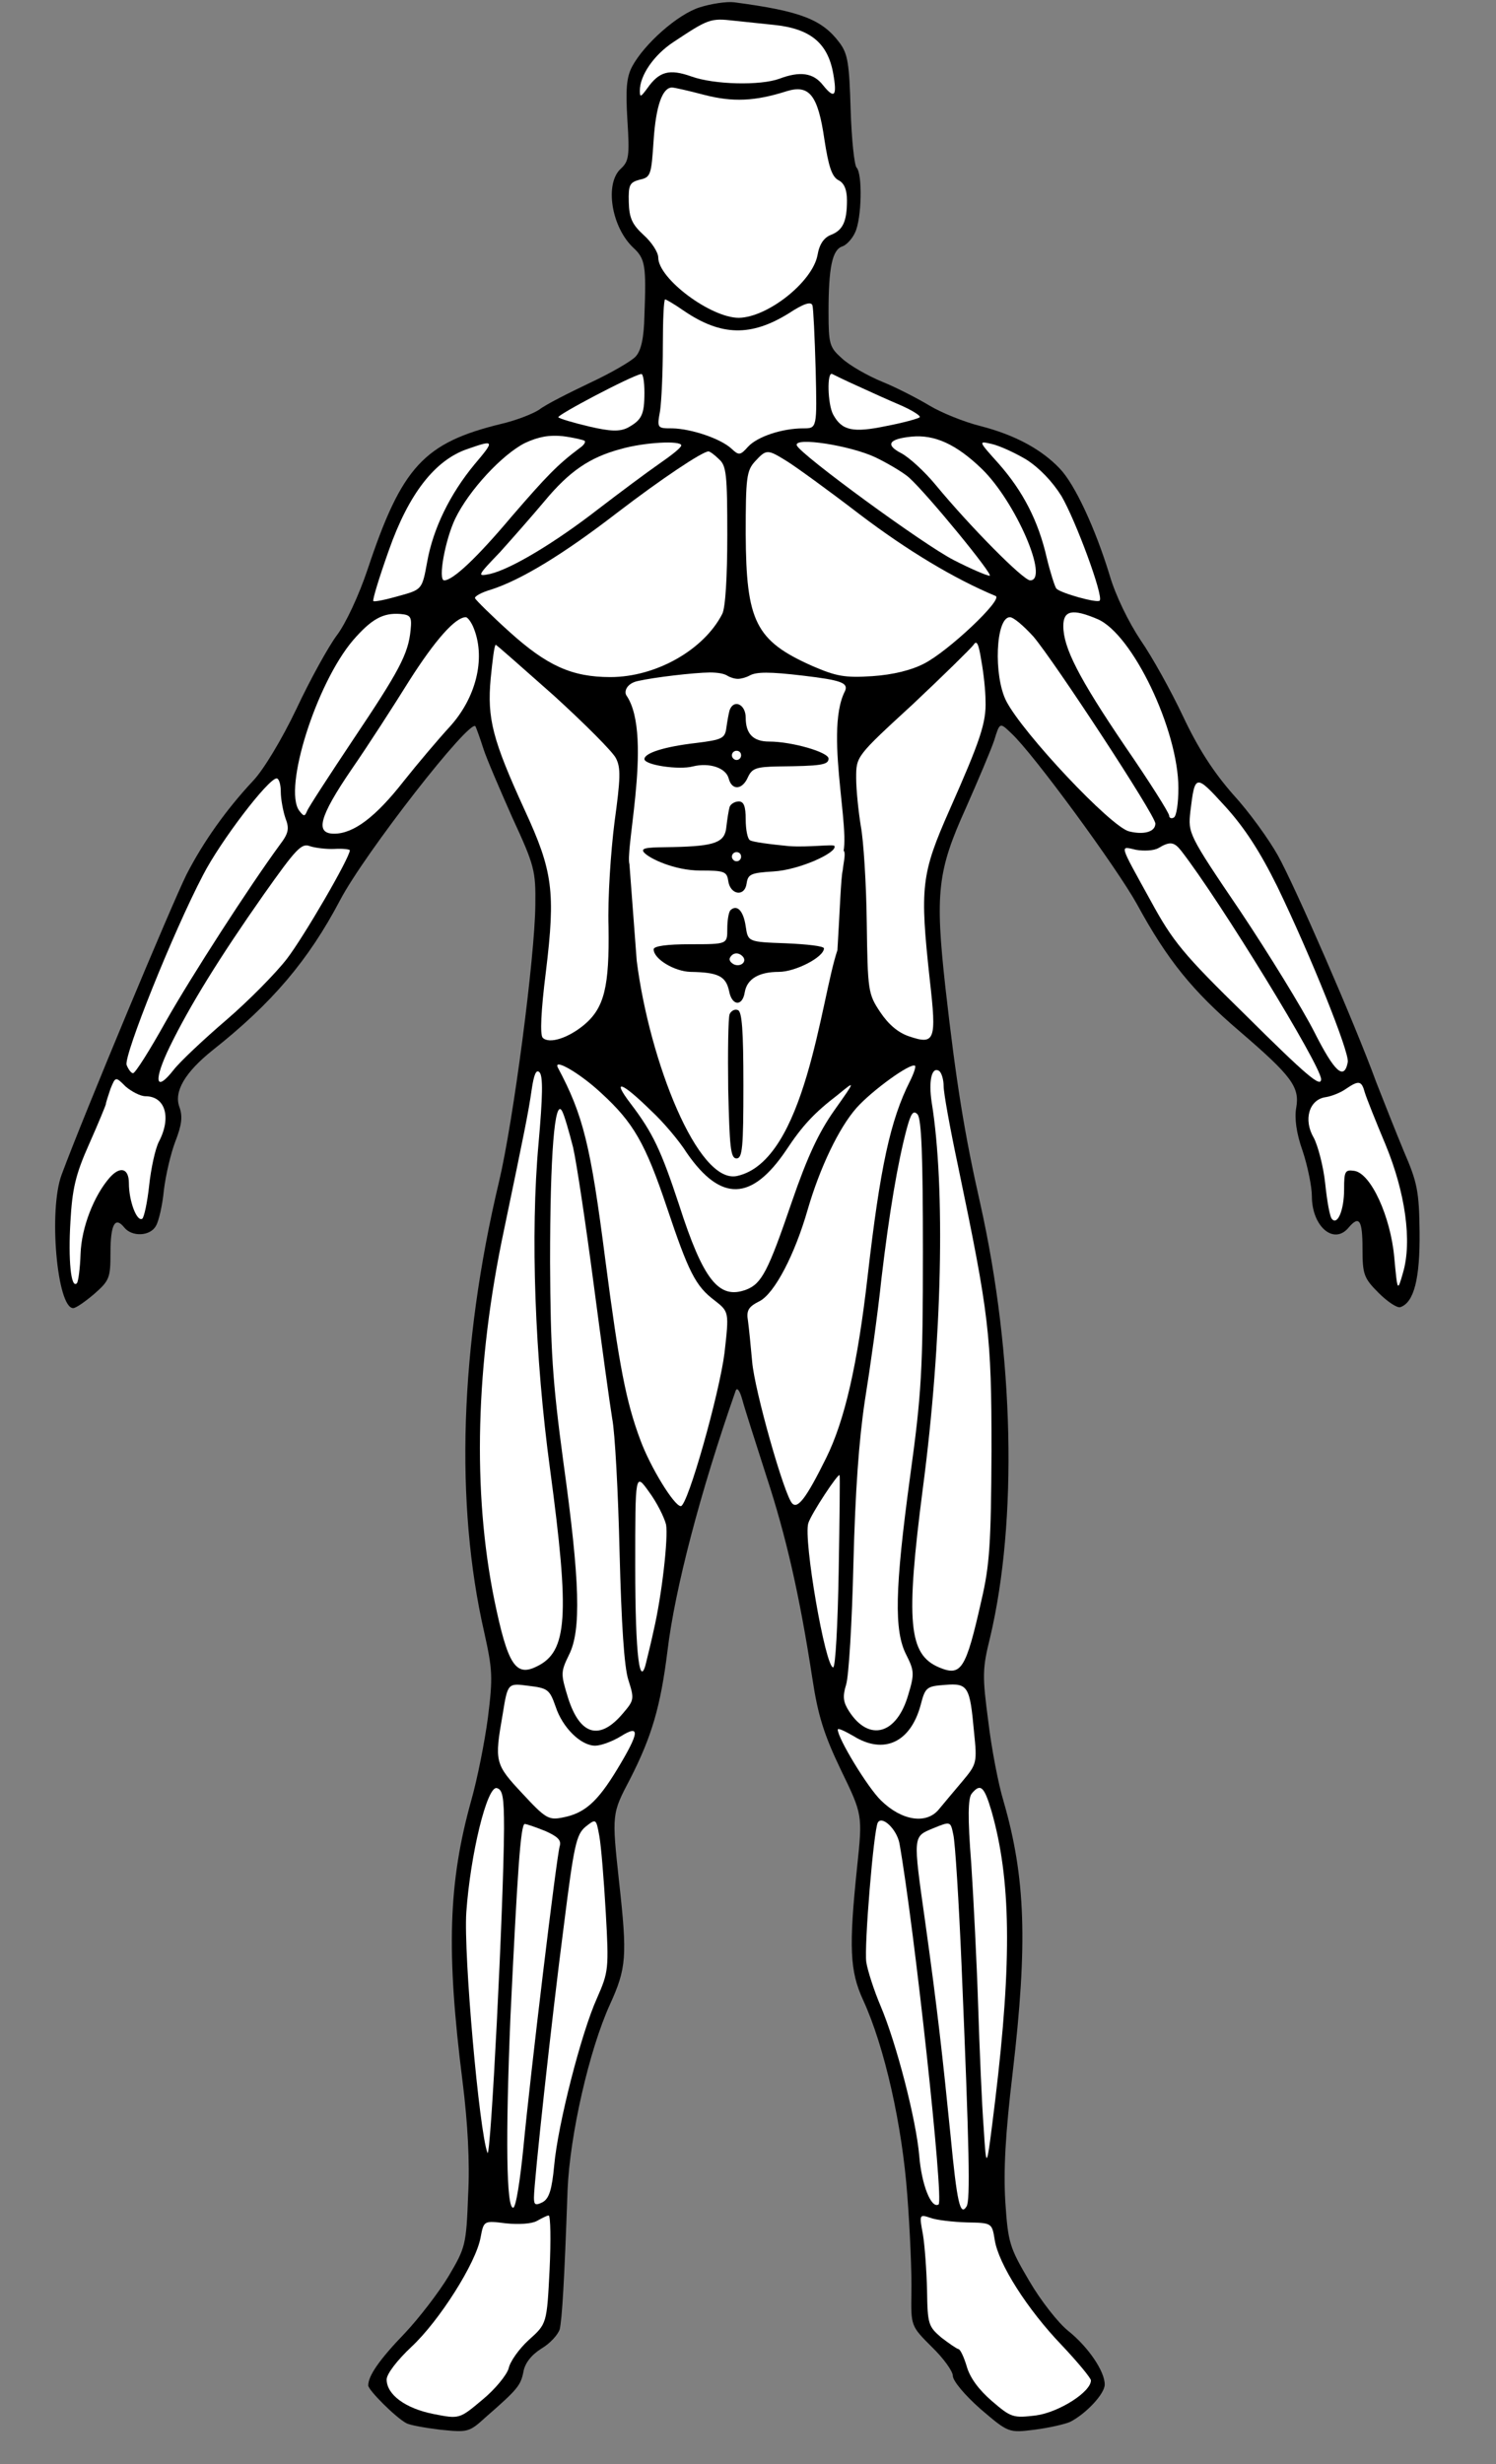 <?xml version="1.0" encoding="UTF-8" standalone="no"?>
<svg
   version="1.0"
   width="325pt"
   height="535pt"
   viewBox="0 0 325 535"
   preserveAspectRatio="xMidYMid meet"
   id="svg7"
   sodipodi:docname="Frente Avanzado path nombrados.svg"
   inkscape:version="1.3.2 (091e20e, 2023-11-25, custom)"
   xmlns:inkscape="http://www.inkscape.org/namespaces/inkscape"
   xmlns:sodipodi="http://sodipodi.sourceforge.net/DTD/sodipodi-0.dtd"
   xmlns="http://www.w3.org/2000/svg"
   xmlns:svg="http://www.w3.org/2000/svg">
  <rect x="0" y="0" width="325" height="535" fill="#808080" stroke="none"/>
  <defs
     id="defs7" />
  <sodipodi:namedview
     id="namedview7"
     pagecolor="#ffffff"
     bordercolor="#000000"
     borderopacity="0.25"
     inkscape:showpageshadow="2"
     inkscape:pageopacity="0.0"
     inkscape:pagecheckerboard="0"
     inkscape:deskcolor="#d1d1d1"
     inkscape:document-units="pt"
     inkscape:zoom="3.0808709"
     inkscape:cx="219.25618"
     inkscape:cy="72.869006"
     inkscape:window-width="1920"
     inkscape:window-height="991"
     inkscape:window-x="-9"
     inkscape:window-y="1341"
     inkscape:window-maximized="1"
     inkscape:current-layer="g7" />
  <g
     transform="translate(0,535) scale(0.1,-0.1)"
     fill="#000000"
     stroke="none"
     id="g7"
     inkscape:label="MusculosEspecificosFrontales">
    <path
       d="m 1520,5334 c -48,-15 -121,-80 -147,-129 -12,-23 -14,-49 -10,-116 5,-78 3,-89 -14,-105 -36,-32 -21,-127 27,-172 26,-24 28,-39 24,-147 -1,-48 -7,-76 -19,-89 -9,-10 -54,-36 -99,-57 -46,-22 -96,-47 -110,-58 -15,-10 -52,-24 -82,-31 -169,-41 -217,-93 -291,-315 -19,-57 -48,-119 -67,-144 -18,-24 -58,-96 -88,-160 -32,-67 -72,-133 -94,-156 -58,-62 -108,-132 -145,-204 -33,-67 -222,-519 -271,-651 -29,-77 -10,-290 25,-290 6,0 26,14 46,31 33,29 35,35 35,89 0,62 10,80 30,55 17,-21 57,-19 69,4 6,10 14,45 17,77 4,33 15,80 25,106 14,36 16,54 9,74 -13,34 12,76 72,124 129,102 208,195 277,326 53,101 283,396 294,377 2,-4 10,-26 17,-48 7,-22 36,-89 63,-150 48,-104 51,-115 50,-190 -1,-113 -48,-471 -79,-601 -85,-357 -96,-699 -32,-978 18,-81 19,-97 8,-185 -7,-53 -23,-133 -36,-179 -50,-179 -55,-328 -19,-612 11,-88 16,-174 12,-246 -4,-108 -6,-114 -42,-175 -21,-35 -64,-91 -95,-124 -56,-58 -80,-93 -80,-114 0,-10 60,-70 83,-82 7,-4 40,-10 73,-14 60,-6 63,-6 99,27 70,61 76,69 82,98 3,19 17,37 39,51 19,11 36,30 40,42 5,23 10,101 17,302 5,120 47,304 92,403 36,79 38,104 20,266 -16,148 -16,148 24,224 47,92 66,157 81,277 16,135 72,348 148,565 3,9 9,2 15,-20 5,-19 29,-93 52,-165 43,-131 72,-258 100,-440 12,-79 25,-121 62,-198 47,-97 47,-97 35,-211 -18,-173 -16,-225 13,-288 47,-102 85,-273 96,-423 6,-77 10,-173 9,-213 -1,-72 -1,-72 44,-117 25,-24 46,-53 46,-63 0,-11 26,-42 60,-72 61,-52 61,-52 118,-45 31,4 66,12 77,17 35,18 75,61 75,81 0,29 -36,82 -80,117 -21,17 -59,65 -84,108 -43,73 -46,83 -52,172 -4,69 0,146 16,280 33,282 28,424 -20,590 -11,36 -26,114 -33,173 -13,98 -13,114 4,182 60,254 52,612 -21,940 -35,154 -53,267 -76,470 -23,207 -17,255 44,390 27,61 55,127 62,148 12,39 12,39 37,15 47,-43 230,-293 273,-371 66,-121 120,-188 223,-276 113,-97 131,-121 123,-166 -4,-22 0,-55 14,-94 11,-33 20,-78 20,-98 0,-66 48,-107 80,-68 23,27 30,16 30,-46 0,-56 3,-64 35,-96 19,-19 40,-33 47,-31 30,10 43,62 42,163 -1,89 -5,108 -34,175 -17,41 -44,109 -60,150 -47,129 -178,429 -214,493 -19,34 -62,94 -97,132 -43,49 -76,100 -109,170 -26,55 -67,129 -92,165 -26,39 -54,96 -67,140 -31,102 -76,199 -109,233 -40,42 -98,73 -172,92 -36,9 -85,29 -110,44 -25,15 -71,39 -103,52 -32,13 -72,36 -88,51 -27,24 -29,31 -29,101 0,96 8,135 30,142 9,3 22,17 28,31 14,30 16,126 3,140 -5,5 -11,62 -13,126 -3,100 -6,121 -24,145 -38,51 -85,69 -229,88 -16,2 -50,-3 -75,-11 z"
       id="path1"
       transform="translate(0,2.4999998e-5)"
       inkscape:label="CuerpoCompleto" />
    <g
       id="g58"
       inkscape:label="Pies">
      <path
         d="m 2100,525 c 55,-1 55,-1 61,-38 8,-52 71,-151 146,-229 34,-36 63,-71 63,-76 0,-25 -69,-69 -119,-76 -50,-6 -54,-5 -96,31 -29,25 -48,51 -55,76 -6,20 -14,37 -18,37 -4,1 -20,12 -37,25 -28,24 -30,29 -31,102 -1,43 -5,98 -9,122 -8,43 -8,44 16,36 13,-5 49,-9 79,-10 z"
         id="path58"
         style="fill:#ffffff;fill-opacity:1"
         inkscape:label="PieDER" />
      <path
         d="m 1194,423 c -6,-118 -6,-118 -45,-153 -21,-19 -41,-47 -44,-62 -4,-14 -29,-45 -57,-68 -50,-42 -50,-42 -106,-31 -61,12 -102,42 -102,75 0,12 23,42 54,71 61,57 140,182 150,237 7,37 7,37 55,31 28,-3 56,-1 67,5 11,6 22,12 26,12 4,0 5,-53 2,-117 z"
         id="path57"
         style="fill:#ffffff;fill-opacity:1"
         inkscape:label="PieIZQ" />
    </g>
    <g
       id="g77"
       inkscape:label="Tibiales">
      <path
         d="m 1184,1375 c 27,-12 36,-20 32,-33 -7,-23 -64,-497 -79,-655 -7,-70 -16,-129 -22,-130 -15,-3 -17,151 -6,416 15,311 22,417 31,417 4,0 24,-7 44,-15 z"
         id="path56"
         style="fill:#ffffff;fill-opacity:1"
         inkscape:label="TibialIZQ" />
      <path
         d="m 2089,1082 c 17,-403 19,-508 11,-522 -14,-23 -21,8 -35,154 -17,169 -28,270 -55,463 -27,191 -27,185 18,204 37,15 37,15 43,-14 4,-16 12,-144 18,-285 z"
         id="path55"
         style="fill:#ffffff;fill-opacity:1"
         inkscape:label="TibialDER" />
    </g>
    <g
       id="g78"
       inkscape:label="Gastrocnemios">
      <g
         id="g76"
         inkscape:label="GastrocnemiosDER">
        <path
           d="m 1954,1348 c 32,-180 97,-776 85,-784 -16,-10 -37,43 -42,106 -7,80 -50,245 -84,325 -14,33 -28,76 -31,95 -5,33 16,287 25,303 9,16 41,-14 47,-45 z"
           id="path54"
           style="fill:#ffffff;fill-opacity:1"
           inkscape:label="GastrocnemioIZQ" />
        <path
           d="m 2154,1418 c 42,-147 45,-322 8,-628 -19,-155 -19,-155 -25,-60 -4,52 -9,172 -12,265 -3,94 -10,232 -15,309 -8,101 -7,142 1,152 19,23 27,16 43,-38 z"
           id="path52"
           style="fill:#ffffff;fill-opacity:1"
           inkscape:label="GastrocnemioDER" />
      </g>
      <g
         id="g75"
         inkscape:label="GastrocnemiosIZQ">
        <path
           d="m 1316,1198 c 7,-123 6,-129 -19,-186 -34,-75 -85,-274 -93,-363 -5,-53 -11,-72 -25,-80 -16,-8 -19,-6 -19,10 0,33 38,384 65,591 22,175 27,197 47,214 23,18 23,18 30,-20 4,-22 10,-96 14,-166 z"
           id="path53"
           style="fill:#ffffff;fill-opacity:1"
           inkscape:label="GastrocnemioDER" />
        <path
           d="m 1095,1380 c -1,-168 -29,-722 -36,-704 -18,47 -52,430 -46,522 9,127 45,274 66,270 13,-3 16,-19 16,-88 z"
           id="path51"
           style="fill:#ffffff;fill-opacity:1"
           inkscape:label="GastrocnemioIZQ" />
      </g>
    </g>
    <path
       d="m 2116,1590 c 7,-67 6,-70 -25,-107 -18,-21 -41,-49 -52,-62 -27,-32 -80,-24 -125,20 -29,28 -94,135 -94,154 0,4 15,-3 34,-14 66,-41 124,-14 146,67 10,39 13,41 53,44 50,4 54,-3 63,-102 z"
       id="path50"
       style="fill:#ffffff;fill-opacity:1"
       inkscape:label="ArticulacionRodillaDER" />
    <path
       d="m 1207,1645 c 15,-46 55,-85 86,-85 12,0 37,9 55,20 43,27 42,10 -7,-71 -43,-71 -71,-96 -119,-105 -30,-6 -37,-2 -87,52 -60,64 -61,69 -43,172 11,68 11,68 56,62 42,-5 46,-8 59,-45 z"
       id="path49"
       style="fill:#ffffff;fill-opacity:1"
       inkscape:label="ArticulacionRodillaIZQ" />
    <path
       d="m 1415.001,2938 c 25,-23 60,-64 77,-91 74,-107 141,-105 216,6 35,53 61,81 112,120 39,32 39,32 -7,-33 -34,-48 -59,-101 -93,-200 -51,-149 -65,-177 -99,-190 -59,-22 -93,20 -146,185 -39,118 -57,156 -105,219 -42,55 -20,48 45,-16 z"
       id="path43"
       style="fill:#ffffff;fill-opacity:1"
       inkscape:label="Ingle" />
    <g
       id="g73"
       inkscape:label="RectosFemorales">
      <path
         d="m 2005,2632 c 0,-257 -3,-308 -28,-489 -33,-243 -35,-334 -8,-386 17,-34 18,-41 4,-87 -25,-86 -85,-102 -128,-36 -13,20 -15,32 -7,58 6,18 13,137 16,263 4,158 12,269 25,355 11,68 28,188 36,265 17,143 35,250 55,325 9,33 14,40 23,31 9,-9 12,-92 12,-299 z"
         id="path46"
         style="fill:#ffffff;fill-opacity:1"
         inkscape:label="RectoFemoralDER" />
      <path
         d="m 1245,2859 c 8,-35 28,-170 45,-299 17,-129 35,-260 40,-290 6,-30 13,-161 16,-290 4,-156 10,-249 19,-277 13,-41 13,-44 -11,-72 -51,-61 -94,-49 -120,33 -16,52 -16,56 2,93 27,53 24,159 -12,418 -24,178 -28,244 -29,435 0,234 10,357 26,328 5,-9 15,-44 24,-79 z"
         id="path45"
         style="fill:#ffffff;fill-opacity:1"
         inkscape:label="RectoFemoralIZQ" />
    </g>
    <g
       id="g71"
       inkscape:label="CuadricepsExternos">
      <path
         d="m 2050,2992 c 0,-15 14,-92 31,-172 68,-326 73,-367 73,-620 -1,-202 -4,-248 -22,-325 -34,-151 -44,-165 -92,-145 -66,28 -73,97 -35,390 42,319 49,653 19,837 -7,46 0,78 16,68 5,-3 10,-18 10,-33 z"
         id="path41"
         style="fill:#ffffff;fill-opacity:1"
         inkscape:label="CuadricepsExternoDER" />
      <path
         d="m 1170,2868 c -18,-198 -8,-465 25,-708 43,-320 38,-396 -29,-428 -46,-23 -63,4 -92,144 -48,236 -41,512 21,804 44,211 53,255 60,304 5,34 10,45 17,38 8,-8 7,-53 -2,-154 z"
         id="path40"
         style="fill:#ffffff;fill-opacity:1"
         inkscape:label="CuadricepsExternoIZQ" />
    </g>
    <g
       id="g74"
       inkscape:label="CuadricepsInternos">
      <path
         d="m 1822,1938 c -2,-115 -7,-208 -12,-208 -17,0 -65,278 -54,313 6,20 66,111 68,104 1,-1 0,-95 -2,-209 z"
         id="path48"
         style="fill:#ffffff;fill-opacity:1"
         inkscape:label="CuadricepsInternoDER" />
      <path
         d="m 1447,2040 c 5,-28 -9,-153 -27,-230 -4,-19 -11,-48 -15,-64 -15,-69 -25,8 -25,203 0,204 0,204 30,162 17,-23 33,-55 37,-71 z"
         id="path47"
         style="fill:#ffffff;fill-opacity:1"
         inkscape:label="CuadricepsInternoIZQ" />
    </g>
    <g
       id="g70"
       inkscape:label="MuslosInternos">
      <path
         d="m 1977,3003 c -43,-85 -65,-188 -92,-423 -22,-193 -50,-314 -90,-395 -43,-87 -62,-112 -74,-99 -17,17 -82,246 -87,308 -3,34 -7,73 -9,88 -4,23 1,31 25,43 33,17 77,102 105,200 26,89 67,176 106,220 33,37 118,99 127,91 2,-2 -3,-17 -11,-33 z"
         id="path39"
         style="fill:#ffffff;fill-opacity:1"
         inkscape:label="MusloInternoDER" />
      <path
         d="m 1306,2977 c 70,-64 96,-109 143,-249 47,-140 62,-170 103,-201 32,-25 32,-25 22,-114 -11,-88 -80,-333 -95,-333 -14,0 -66,84 -88,144 -31,83 -46,161 -76,391 -32,249 -48,314 -103,417 -11,22 48,-12 94,-55 z"
         id="path38"
         style="fill:#ffffff;fill-opacity:1"
         inkscape:label="MusloInternoIZQ" />
    </g>
    <g
       id="g72"
       inkscape:label="Manos">
      <path
         d="m 2965,2978 c 4,-13 24,-63 45,-113 43,-104 58,-210 38,-278 -12,-42 -12,-42 -19,33 -8,89 -51,183 -87,188 -20,3 -22,-1 -22,-40 0,-45 -14,-78 -26,-65 -5,4 -11,39 -15,77 -4,38 -16,83 -25,100 -23,39 -10,83 26,88 13,2 33,10 44,18 28,19 34,18 41,-8 z"
         id="path44"
         style="fill:#ffffff;fill-opacity:1"
         inkscape:label="ManoDER" />
      <path
         d="m 316,2970 c 43,0 57,-46 29,-99 -8,-16 -17,-58 -21,-95 -4,-37 -11,-69 -15,-72 -12,-7 -29,39 -29,77 0,33 -19,38 -42,12 -34,-39 -61,-108 -63,-165 -1,-32 -5,-61 -8,-64 -13,-13 -19,51 -14,134 4,71 11,102 41,169 20,45 36,84 36,86 0,3 5,18 10,33 11,27 11,27 33,5 13,-11 32,-21 43,-21 z"
         id="path42"
         style="fill:#ffffff;fill-opacity:1"
         inkscape:label="ManoIZQ" />
    </g>
    <g
       id="g69"
       inkscape:label="FlexoresMuñecas">
      <path
         d="m 2566,3503 c 84,-108 304,-467 304,-496 0,-19 -30,6 -166,141 -134,131 -156,158 -204,246 -70,127 -68,119 -32,111 17,-3 39,-2 49,4 25,15 34,13 49,-6 z"
         id="path35"
         style="fill:#ffffff;fill-opacity:1"
         inkscape:label="FlexorMuñecaDER" />
      <path
         d="m 728,3507 c 17,1 32,-1 32,-3 0,-16 -100,-188 -137,-236 -24,-31 -83,-91 -132,-133 -49,-42 -100,-90 -114,-108 -40,-51 -44,-23 -8,51 43,88 107,192 204,330 70,99 82,112 100,105 12,-4 37,-7 55,-6 z"
         id="path34"
         style="fill:#ffffff;fill-opacity:1"
         inkscape:label="FlexorMuñecaIZQ" />
    </g>
    <g
       id="g68"
       inkscape:label="ExtensoresMuñecas">
      <path
         d="m 2775,3425 c 72,-149 157,-360 153,-381 -8,-41 -29,-21 -73,66 -26,51 -98,168 -160,261 -114,168 -114,170 -109,217 10,82 11,82 75,12 42,-46 76,-98 114,-175 z"
         id="path33"
         style="fill:#ffffff;fill-opacity:1"
         inkscape:label="ExtensorMuñecaDER" />
      <path
         d="m 610,3631 c 0,-16 5,-42 10,-57 9,-23 7,-33 -12,-58 -66,-90 -192,-285 -248,-384 -34,-61 -66,-112 -71,-112 -4,0 -10,8 -14,18 -6,21 101,288 166,412 38,74 142,210 160,210 5,0 9,-13 9,-29 z"
         id="path32"
         style="fill:#ffffff;fill-opacity:1"
         inkscape:label="ExtensorMuñecaIZQ" />
    </g>
    <path
       d="m 1580,3883.076 c 6,-3.808 16,-6.924 23,-6.924 7,0 18,3.116 25,6.924 15,8.655 44,8.655 117,0 82,-9.694 98,-15.579 91,-32.889 -49.754,-94.735 26.168,-349.039 -13.652,-366.444 -15.269,-6.674 -281.179,1.908 -450.838,-13.759 -24.374,-2.251 51.249,281.97 -10.952,370.587 -5,9.001 1.443,25.542 24.443,30.735 36,8.309 123,18.349 157,18.695 17,0 31,-2.423 38,-6.924 z"
       id="path29"
       style="fill:#ffffff;fill-opacity:1;stroke-width:0.588"
       sodipodi:nodetypes="cscccsscccc"
       inkscape:label="AbdomenAlto" />
    <path
       d="m 1830.823,3460.677 c -4,-14.978 -6.557,-93.272 -11.557,-173.608 -36.104,-105.884 -69.092,-457.639 -218,-490.189 -85.16,-18.615 -190.38,249.499 -218,467.041 l -16.432,217.696 c -0.386,26.84 8.97,20.436 16.432,20.591 107.638,-34.834 264.375,-78.607 444.942,0.976 12.967,5.715 3.399,-28.976 2.616,-42.506 z"
       id="path29-7"
       style="fill:#ffffff;fill-opacity:1;stroke-width:0.825"
       sodipodi:nodetypes="ccscccsc"
       inkscape:label="AbdomenBajo" />
    <g
       id="g67"
       inkscape:label="Oblicuos">
      <path
         d="m 1203,3840 c 67,-61 128,-122 135,-136 11,-21 10,-44 -3,-139 -8,-63 -15,-165 -13,-227 2,-130 -9,-176 -53,-213 -35,-29 -76,-42 -90,-28 -6,6 -4,57 7,144 21,173 15,218 -46,350 -70,153 -82,199 -74,286 4,40 8,73 11,73 2,0 58,-50 126,-110 z"
         id="path28"
         style="fill:#ffffff;fill-opacity:1"
         inkscape:label="OblicuoIZQ" />
      <path
         d="m 2141,3829 c 2,-48 -12,-88 -78,-237 -62,-140 -65,-168 -43,-370 15,-131 11,-141 -45,-122 -24,8 -45,26 -63,53 -26,39 -27,46 -29,194 -1,84 -7,179 -13,210 -5,31 -10,78 -10,104 0,47 0,47 123,160 67,63 126,121 132,129 7,11 11,3 17,-35 5,-27 9,-66 9,-86 z"
         id="path27"
         style="fill:#ffffff;fill-opacity:1"
         inkscape:label="OblicuoDER" />
    </g>
    <g
       id="g66"
       inkscape:label="CabezaCortaBiceps">
      <path
         d="m 2245,3968 c 45,-53 265,-388 265,-406 0,-18 -25,-25 -57,-17 -39,9 -231,213 -267,283 -28,55 -23,182 8,182 8,0 30,-19 51,-42 z"
         id="path25"
         style="fill:#ffffff;fill-opacity:1"
         inkscape:label="CabezaCortaBicepsDER" />
      <path
         d="m 1030,3984 c 25,-65 4,-150 -54,-213 -23,-25 -68,-78 -99,-117 -61,-78 -109,-114 -151,-114 -42,0 -33,36 38,140 36,52 92,139 125,192 56,88 100,138 123,138 4,0 13,-12 18,-26 z"
         id="path24"
         style="fill:#ffffff;fill-opacity:1"
         inkscape:label="CabezaCortaBicepsIZQ" />
    </g>
    <g
       id="g65"
       inkscape:label="CabezaLargaBiceps">
      <path
         d="m 2384,4006 c 76,-32 176,-241 176,-367 0,-32 -4,-61 -10,-64 -5,-3 -10,-1 -10,4 0,6 -43,74 -96,151 -101,149 -134,214 -134,261 0,34 20,38 74,15 z"
         id="path23"
         style="fill:#ffffff;fill-opacity:1"
         inkscape:label="CabezaLargaBicepsDER" />
      <path
         d="m 892,3982 c -5,-52 -25,-89 -125,-238 -52,-78 -97,-147 -100,-155 -5,-12 -7,-12 -17,1 -35,48 37,276 117,370 40,46 65,60 103,57 22,-2 25,-6 22,-35 z"
         id="path22"
         style="fill:#ffffff;fill-opacity:1"
         inkscape:label="CabezaLargaBicepsIZQ" />
    </g>
    <g
       id="g63"
       inkscape:label="PechoMedioBajo">
      <path
         d="m 1709,4349 c 18,-11 90,-63 159,-116 103,-78 204,-139 295,-177 17,-7 -104,-121 -156,-147 -27,-14 -67,-24 -112,-27 -60,-4 -79,0 -130,22 -124,55 -144,97 -145,287 0,122 2,137 20,157 25,27 27,27 69,1 z"
         id="path19"
         style="fill:#ffffff;fill-opacity:1"
         inkscape:label="PechoMedioBajoDER" />
      <path
         d="m 1562,4353 c 16,-14 18,-33 18,-165 0,-90 -4,-158 -11,-171 -40,-78 -144,-137 -243,-137 -84,0 -138,25 -219,98 -40,36 -73,69 -75,73 -2,4 14,13 35,19 65,21 156,76 274,167 98,75 184,132 198,133 3,0 13,-7 23,-17 z"
         id="path18"
         style="fill:#ffffff;fill-opacity:1"
         inkscape:label="PechoMedioBajoIZQ" />
    </g>
    <g
       id="g62"
       inkscape:label="PechoAlto">
      <path
         d="m 1902,4357 c 29,-14 62,-34 73,-44 40,-36 185,-213 175,-213 -6,0 -41,15 -78,34 -65,33 -333,229 -341,249 -7,19 116,0 171,-26 z"
         id="path16"
         style="fill:#ffffff;fill-opacity:1"
         inkscape:label="PechoAltoDER" />
      <path
         d="m 1480,4383 c 0,-5 -22,-22 -48,-40 -26,-18 -85,-62 -132,-98 -94,-73 -189,-130 -235,-141 -29,-6 -29,-5 21,47 27,30 71,80 97,111 54,65 98,95 165,113 52,15 132,19 132,8 z"
         id="path15"
         style="fill:#ffffff;fill-opacity:1"
         inkscape:label="PechoAltoIZQ" />
    </g>
    <g
       id="g61"
       inkscape:label="DeltoidesMediales">
      <path
         d="m 2230,4352 c 28,-18 56,-47 76,-79 31,-53 92,-218 83,-227 -5,-6 -84,16 -94,26 -3,3 -13,34 -21,67 -18,79 -51,144 -105,205 -44,49 -44,49 -14,42 17,-4 50,-19 75,-34 z"
         id="path17"
         style="fill:#ffffff;fill-opacity:1"
         inkscape:label="DeltoideMedialDER" />
      <path
         d="m 1031,4342 c -53,-64 -90,-139 -103,-212 -11,-60 -11,-60 -62,-74 -28,-8 -52,-13 -55,-11 -2,3 13,52 34,111 43,122 100,195 170,219 60,21 60,19 16,-33 z"
         id="path14"
         style="fill:#ffffff;fill-opacity:1"
         inkscape:label="DeltoideMedialIZQ" />
    </g>
    <g
       id="g60"
       inkscape:label="DeltoidesAnteriores">
      <path
         d="m 2133,4332 c 74,-72 147,-242 105,-242 -15,0 -130,116 -206,208 -24,29 -57,59 -74,68 -35,18 -28,31 22,36 51,5 98,-17 153,-70 z"
         id="path13"
         style="fill:#ffffff;fill-opacity:1"
         inkscape:label="DeltoideAnteriorDER" />
      <path
         d="m 1270,4393 c 3,-3 -2,-10 -11,-16 -48,-36 -72,-61 -148,-149 -75,-89 -127,-138 -146,-138 -14,0 2,88 24,134 30,62 102,139 151,164 30,14 53,18 83,15 23,-3 44,-8 47,-10 z"
         id="path12"
         style="fill:#ffffff;fill-opacity:1"
         inkscape:label="DeltoideAnteriorIZQ" />
    </g>
    <g
       id="g59"
       inkscape:label="TrapecioAlto">
      <path
         d="m 1863,4512 c 26,-12 68,-31 94,-42 25,-11 44,-23 41,-26 -4,-3 -36,-12 -73,-19 -72,-15 -96,-10 -115,25 -12,22 -14,94 -2,88 4,-2 28,-14 55,-26 z"
         id="path11"
         style="fill:#ffffff;fill-opacity:1"
         inkscape:label="TrapecioAltoDER" />
      <path
         d="m 1400,4498 c 0,-49 -6,-60 -37,-77 -17,-8 -36,-8 -83,3 -34,8 -64,17 -67,20 -5,4 158,90 180,94 4,1 7,-17 7,-40 z"
         id="path10"
         style="fill:#ffffff;fill-opacity:1"
         inkscape:label="TrapecioAltoIZQ" />
    </g>
    <path
       d="m 1486,4675 c 81,-55 146,-56 228,-5 32,21 48,26 51,17 2,-6 5,-69 7,-140 3,-127 3,-127 -27,-127 -46,0 -100,-18 -120,-40 -17,-19 -20,-19 -36,-4 -24,22 -87,43 -128,44 -33,0 -34,0 -27,38 3,20 6,83 6,140 0,56 2,102 5,102 2,0 21,-11 41,-25 z"
       id="path9"
       style="fill:#ffffff;fill-opacity:1"
       inkscape:label="Cuello" />
    <path
       d="m 1530,5144 c 62,-16 110,-14 179,8 49,15 68,-8 82,-105 9,-58 16,-80 30,-88 13,-6 19,-21 19,-44 0,-46 -9,-65 -35,-75 -15,-6 -25,-20 -29,-44 -11,-58 -108,-135 -171,-136 -61,0 -175,85 -175,131 0,11 -14,33 -32,49 -25,23 -31,37 -32,71 -1,38 2,43 24,49 24,5 25,11 30,86 5,74 19,114 40,114 5,0 36,-7 70,-16 z"
       id="path8"
       style="fill:#ffffff;fill-opacity:1"
       inkscape:label="Rostro" />
    <path
       d="m 1681,5296 c 79,-8 117,-39 129,-105 9,-50 3,-57 -22,-26 -21,27 -50,31 -95,14 -41,-15 -141,-13 -191,5 -48,17 -70,11 -96,-26 -14,-19 -16,-20 -16,-5 0,33 30,77 72,105 77,51 81,53 133,47 28,-3 66,-7 86,-9 z"
       id="path7"
       style="fill:#ffffff;fill-opacity:1"
       inkscape:label="Pelo" />
    <path
       d="M1585 3808 c-2 -7 -5 -24 -7 -38 -3 -23 -9 -26 -65 -33 -70 -8 -113 -22 -113 -35 0 -13 75 -24 105 -16 36 9 72 -3 78 -26 7 -27 30 -25 42 3 9 19 18 22 65 23 92 1 110 3 110 17 0 14 -80 37 -129 37 -35 0 -51 17 -51 52 0 29 -26 41 -35 16z m25 -98 c0 -5 -4 -10 -10 -10 -5 0 -10 5 -10 10 0 6 5 10 10 10 6 0 10 -4 10 -10z"
       id="path2"
       inkscape:label="RayaGuiaAbdominal4" />
    <path
       d="m 1585,3598 c -2,-7 -5,-26 -7,-43 -3,-34 -24,-42 -115,-44 -46.905,-0.929 -73.893,0.055 -64.095,-11.531 C 1410.206,3486.106 1465.834,3460 1521,3460 c 52,0 58,-2 61,-22 4,-31 36,-36 40,-6 3,20 9,23 58,26 56,3 140.674,41.484 132.674,55.484 -3,4 -56.674,-3.484 -98.674,-0.484 -41,4 -80,9 -85,13 -5,3 -9,23 -9,45 0,28 -4,39 -15,39 -9,0 -18,-6 -20,-12 z m 25,-108 c 0,-5 -4,-10 -10,-10 -5,0 -10,5 -10,10 0,6 5,10 10,10 6,0 10,-4 10,-10 z"
       id="path3"
       sodipodi:nodetypes="cccssccccccsscsssss"
       inkscape:label="RayaGuiaAbdominal3" />
    <path
       d="M1587 3374 c-4 -4 -7 -22 -7 -41 0 -33 0 -33 -80 -33 -51 0 -80 -4 -80 -11 0 -21 45 -48 80 -49 60 -1 77 -9 84 -42 6 -32 29 -34 34 -2 5 29 31 44 74 44 36 0 98 32 98 51 0 5 -37 9 -82 11 -83 3 -83 3 -88 37 -5 34 -19 48 -33 35z m26 -100 c11 -11 -3 -24 -18 -18 -8 4 -12 10 -9 15 6 11 18 12 27 3z"
       id="path4"
       inkscape:label="RayaGuiaAbdominal2" />
    <path
       d="M1585 3148 c-3 -8 -4 -81 -3 -163 3 -125 5 -150 18 -150 13 0 15 24 15 159 0 119 -3 160 -12 163 -7 3 -15 -2 -18 -9z"
       id="path5"
       inkscape:label="RayaGuiaAbdominal1" />
  </g>
</svg>
